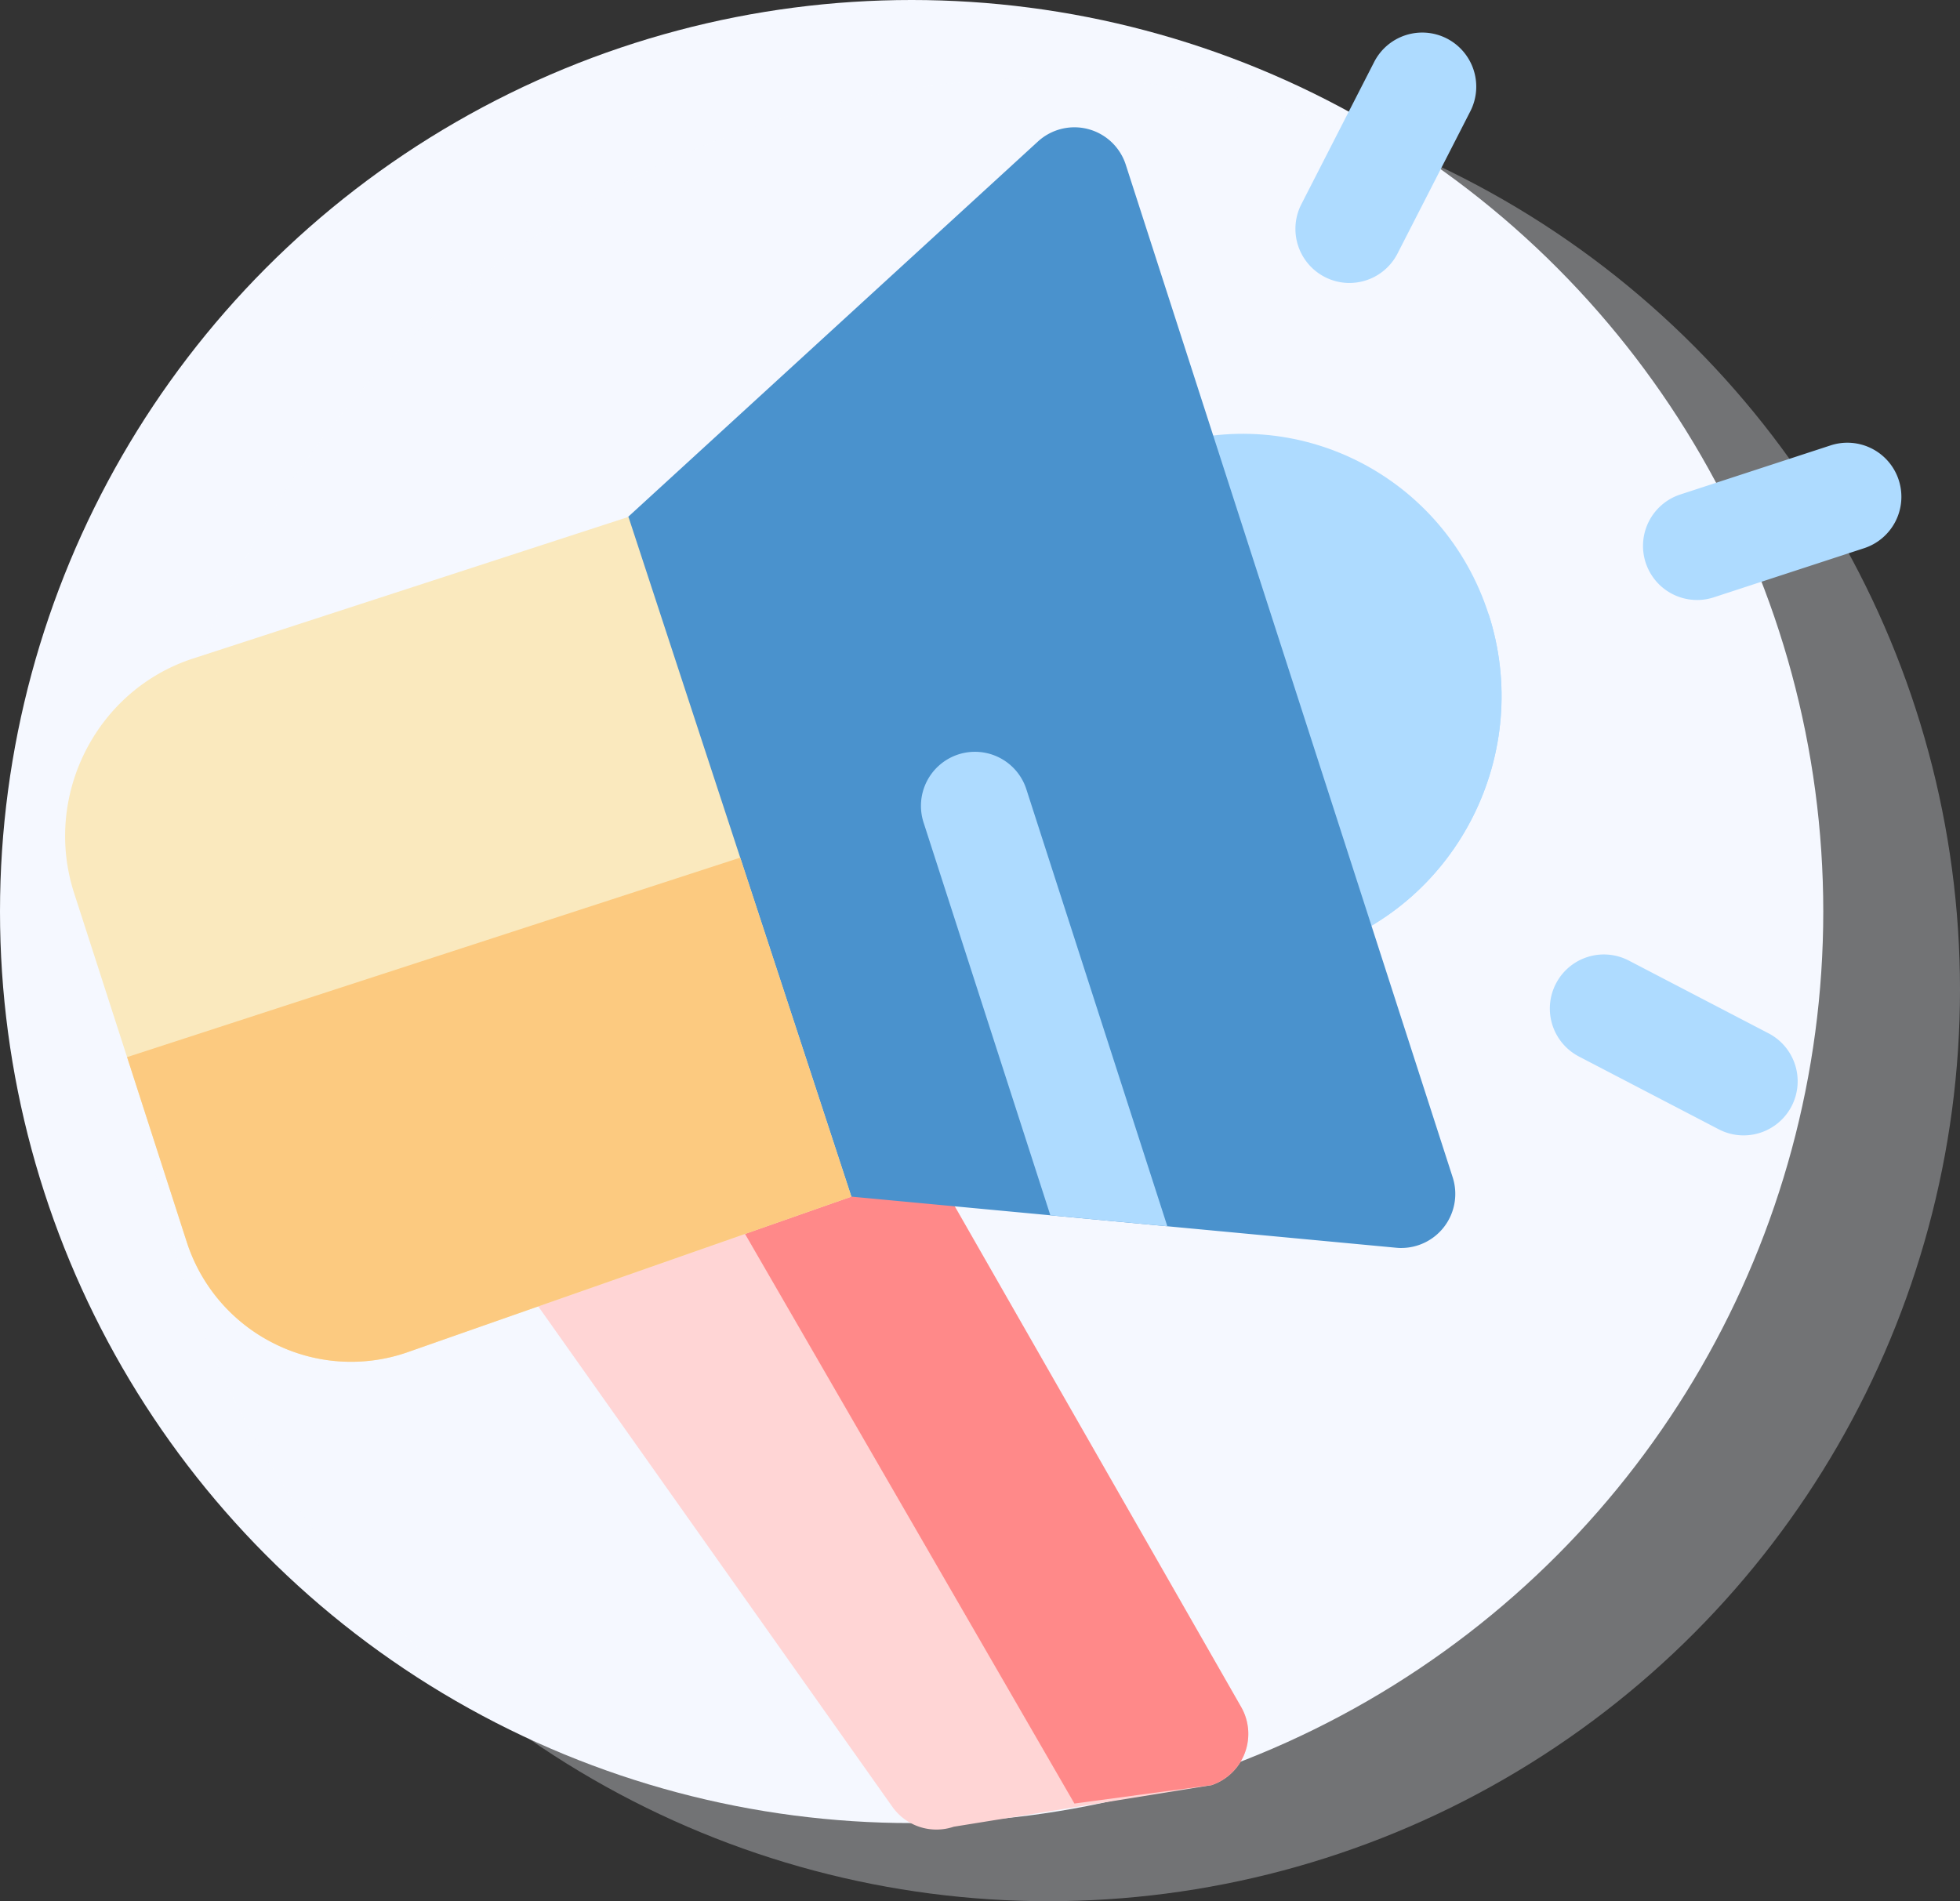 <svg xmlns="http://www.w3.org/2000/svg" width="100" height="97" viewBox="0 0 100 97">
    <rect x="0" y="0" width="100" height="97" fill="#333333" stroke="none"/>
    <g fill="none" fill-rule="evenodd">
        <g fill="#F5F8FF">
            <circle cx="46.512" cy="46.512" r="46.512"/>
            <circle cx="53.488" cy="50.498" r="46.512" opacity=".327"/>
        </g>
        <g fill-rule="nonzero">
            <path fill="#AEDBFF" d="M67.44 48.4c6.979-2.362 10.79-10 8.51-17.06-2.279-7.06-9.784-10.867-16.763-8.505L67.439 48.4z"/>
            <path fill="#AEDBFF" d="M67.44 48.4c6.979-2.362 10.79-10 8.51-17.06l-12.686 4.127L67.44 48.4z"/>
            <path fill="#FFD5D5" d="M47.777 93.355c-.885.001-1.739-.428-2.264-1.185L26.307 65.026a2.762 2.762 0 0 1 .693-3.84c1.25-.87 14.005-4.489 15.325-5.247a2.753 2.753 0 0 1 3.761 1.024l17.239 30.14a2.762 2.762 0 0 1-1.51 3.985L48.659 93.21a2.74 2.74 0 0 1-.882.145z"/>
            <path fill="#FF8989" d="M54.817 92.027l6.998-.939a2.762 2.762 0 0 0 1.51-3.986L46.086 56.963a2.753 2.753 0 0 0-3.761-1.024c-.618.354-3.734 1.334-7.006 2.366l19.498 33.722z"/>
            <path fill="#4A92CD" d="M71.494 63.68c-.086 0-.172-.005-.258-.013l-27.798-2.608a2.755 2.755 0 0 1-2.365-1.898l-9.684-29.998a2.76 2.76 0 0 1 .762-2.885L52.955 7.221a2.753 2.753 0 0 1 4.483 1.186l16.678 51.664c.285.883.107 1.85-.472 2.574a2.755 2.755 0 0 1-2.15 1.034z"/>
            <path fill="#FAE9BE" d="M32.065 26.375L9.746 33.636c-4.88 1.652-7.555 7.006-5.964 11.935l5.734 17.763a8.817 8.817 0 0 0 4.448 5.21 8.741 8.741 0 0 0 6.775.473l22.699-7.958-11.373-34.684z"/>
            <path fill="#FCCA80" d="M9.516 63.334a8.817 8.817 0 0 0 4.448 5.21 8.741 8.741 0 0 0 6.775.473l22.699-7.958-5.672-17.297L6.484 53.94l3.032 9.395z"/>
            <g fill="#AEDBFF">
                <path d="M52.365 40.272a2.755 2.755 0 0 0-3.47-1.777 2.76 2.76 0 0 0-1.774 3.474l6.469 20.043 5.968.56-7.193-22.3zM86.555 30.615a2.76 2.76 0 0 1-.826-5.383l7.67-2.506a2.755 2.755 0 0 1 3.474 1.766 2.76 2.76 0 0 1-1.764 3.48l-7.67 2.507c-.294.096-.592.14-.884.136zM88.93 57.934a2.743 2.743 0 0 1-1.24-.311l-7.131-3.713a2.76 2.76 0 0 1-1.174-3.721 2.754 2.754 0 0 1 3.716-1.176l7.131 3.713a2.76 2.76 0 0 1-1.302 5.208zM68.818 14.439a2.761 2.761 0 0 1-2.422-4.018l3.715-7.259a2.754 2.754 0 0 1 3.71-1.196 2.762 2.762 0 0 1 1.195 3.714l-3.715 7.258a2.754 2.754 0 0 1-2.483 1.5z"/>
            </g>
        </g>
    </g>
</svg>
